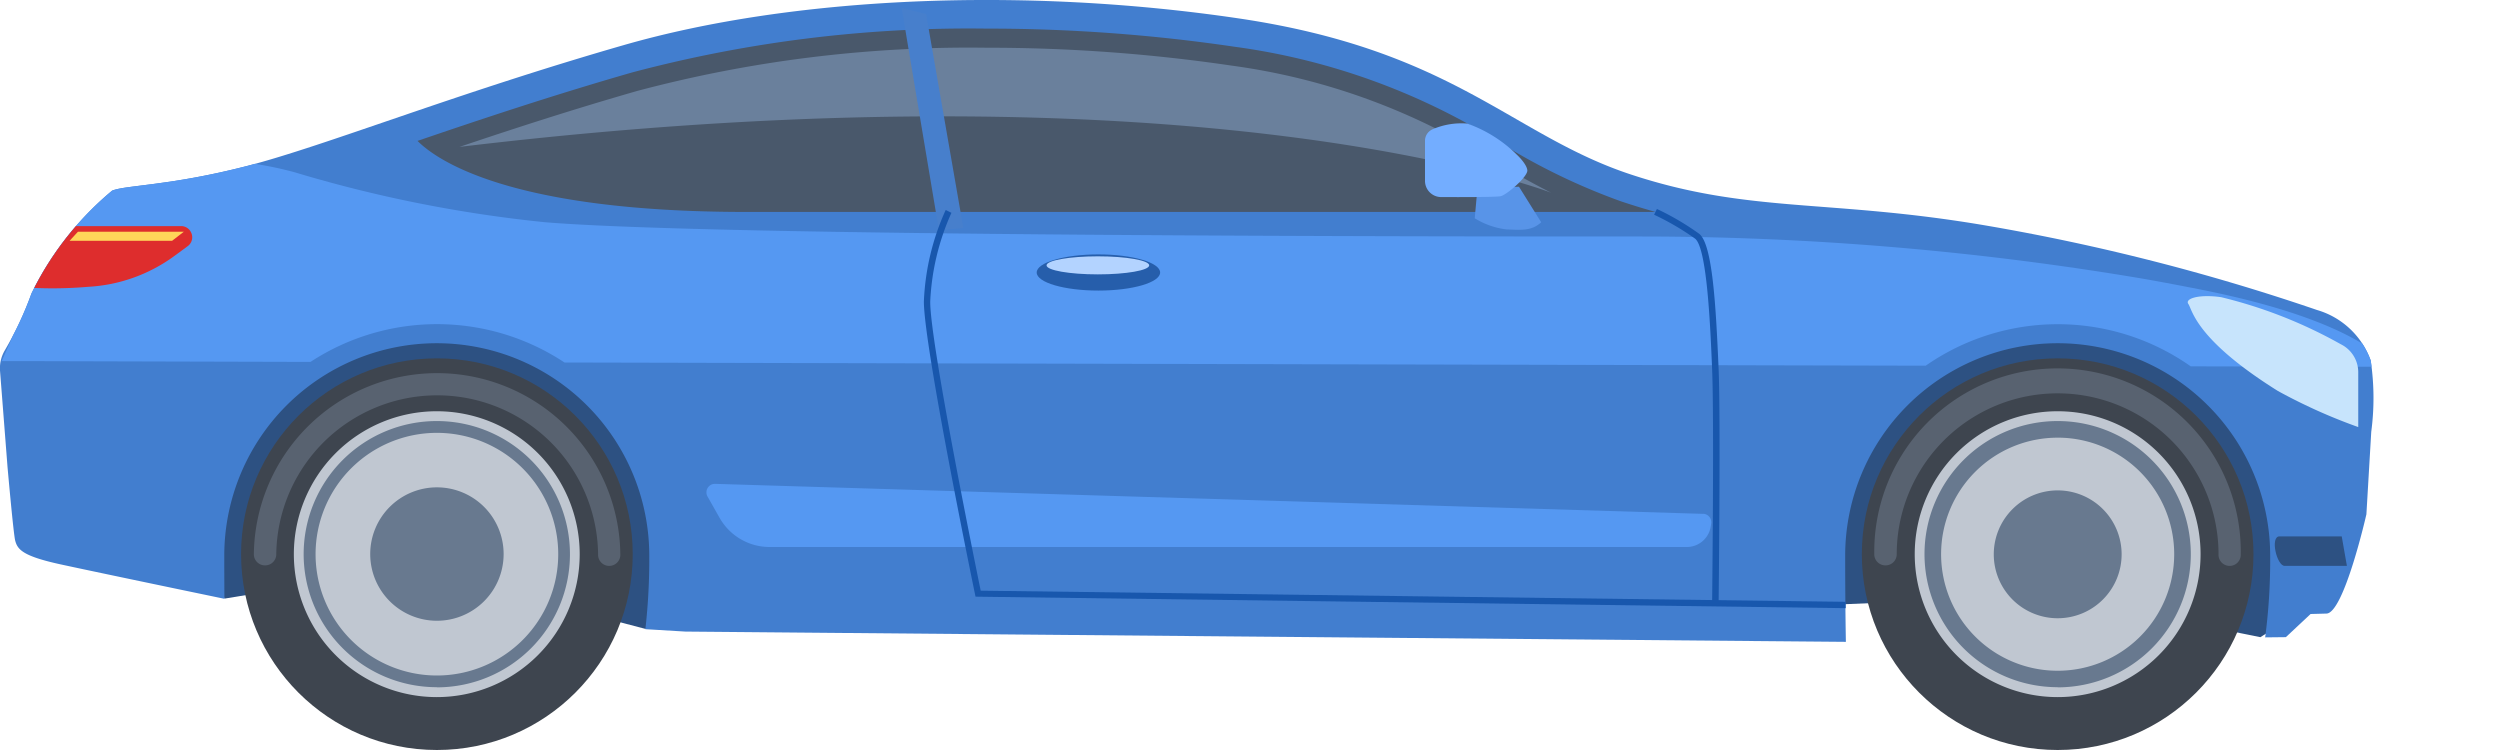 <svg id="Layer_1" data-name="Layer 1" xmlns="http://www.w3.org/2000/svg" xmlns:xlink="http://www.w3.org/1999/xlink" width="100" height="30" viewBox="0 0 100 30"><defs><style>.cls-1{fill:none;}.cls-2{fill:#2d5182;}.cls-3{fill:#427ecf;}.cls-4{clip-path:url(#clip-path);}.cls-5{fill:#5598f2;}.cls-6{fill:#c7e4fc;}.cls-7{fill:#49586b;}.cls-8{fill:#6a809c;}.cls-9{fill:#5894e8;}.cls-10{fill:#73adff;}.cls-11{fill:#477fcc;}.cls-12{fill:#1857ad;}.cls-13{clip-path:url(#clip-path-2);}.cls-14{fill:#de2d2d;}.cls-15{fill:#ffd659;}.cls-16{fill:#3e454f;}.cls-17{fill:#68798f;}.cls-18{fill:#c0c7d1;}.cls-19{fill:#586270;}.cls-20{fill:#265eab;}.cls-21{fill:#b3d3ff;}</style><clipPath id="clip-path"><path class="cls-1" d="M.2,14a13.652,13.652,0,0,0,1.06-2.265A12.413,12.413,0,0,1,4.485,7.625C5.041,7.4,6.8,7.434,9.894,6.636s8.3-2.889,15.064-4.834,16-2.341,24.6-1.064S60.468,5.4,65.212,6.972s7.937.979,14.192,2.043A85.273,85.273,0,0,1,92.68,12.4a3.246,3.246,0,0,1,2.15,2.021,10.236,10.236,0,0,1,.021,2.851l.724.766.021,2.127-.617.405-.763,2.66a1.184,1.184,0,0,1-1.158,1.311l-.632.017-.989.926-.828.009a23.777,23.777,0,0,0,.2-3.266,8.5,8.5,0,0,0-17.005,0c0,1.249.009,2.395.028,3.445l-46.419-.411-.263-.025-1.334-.08a24.851,24.851,0,0,0,.156-2.938,8.5,8.5,0,0,0-17.005,0q0,.9.007,1.724c-2-.417-5.562-1.161-6.589-1.386C.932,22.235.709,21.979.613,21.612c-.069-.261-.372-1.4-.54-2.031A.942.942,0,0,1,.214,18.8l.1-.134-.3-3.849A1.415,1.415,0,0,1,.2,14Z"/></clipPath><clipPath id="clip-path-2"><path class="cls-1" d="M.321,18.663l-.3-3.849A1.409,1.409,0,0,1,.2,14a13.652,13.652,0,0,0,1.06-2.265A12.413,12.413,0,0,1,4.485,7.625C5.041,7.4,6.8,7.434,9.894,6.636s8.3-2.889,15.064-4.834,16-2.341,24.6-1.064S60.468,5.4,65.212,6.972s7.937.979,14.192,2.043A85.273,85.273,0,0,1,92.68,12.4a3.246,3.246,0,0,1,2.15,2.021,10.236,10.236,0,0,1,.021,2.851l.724.766.021,2.127-.938.405-.445,2.66a1.178,1.178,0,0,1-1.038,1.3c-.04.005-.08.007-.12.008l-.632.017-.989.926-1.021.011c.019-.342.251-5.034-.692-7.054A7.781,7.781,0,0,0,84.2,13.706a8.334,8.334,0,0,0-7.8,2.713,10.279,10.279,0,0,0-2.234,6.532c-.049,1.194-.031,2.095,0,2.722L27.41,25.259l-.261-.025a3.451,3.451,0,0,1-.234-1.676c.043-1.361-.3-5.17-1.909-7.244a8.192,8.192,0,0,0-5.779-3.43c-2.112-.144-5.857.666-7.389,3.415a14.579,14.579,0,0,0-1.4,7.436,2.589,2.589,0,0,1,0,.5h-.062s-6.527-1.356-7.979-1.676S.718,21.982.622,21.616c-.068-.261-.372-1.4-.54-2.032A.942.942,0,0,1,.223,18.8Z"/></clipPath></defs><title>car-blue</title><g id="Group_1902" data-name="Group 1902"><g id="Group_1865" data-name="Group 1865"><path id="Path_8691" data-name="Path 8691" class="cls-2" d="M25.822,25.157l-9.353-2.445L8.984,23.944,6.257,18.839l6.382-6.063,10.787-.51s5.171.83,5.617,1.531,2.617,3.7,2.617,3.7Z"/></g><g id="Group_1866" data-name="Group 1866"><path id="Path_8692" data-name="Path 8692" class="cls-2" d="M90.415,25.487,82.148,23.82l-8.425.351L69.8,20.022l2.3-5.779,7.946-2.713,6.478,2.138,3.735,3.415,1.436,2.362-.256,5.394Z"/></g><g id="Group_1867" data-name="Group 1867"><path id="Path_8693" data-name="Path 8693" class="cls-3" d="M.2,14a13.652,13.652,0,0,0,1.06-2.265A12.425,12.425,0,0,1,4.485,7.625C5.041,7.4,6.8,7.434,9.894,6.636s8.3-2.889,15.064-4.834,16-2.341,24.6-1.064S60.468,5.4,65.213,6.972s7.936.979,14.191,2.043A85.314,85.314,0,0,1,92.681,12.4a3.247,3.247,0,0,1,2.148,2.021,10.236,10.236,0,0,1,.021,2.851l-.194,3.3s-.9,3.963-1.6,3.971l-.632.017-.989.926-.828.009a23.621,23.621,0,0,0,.2-3.266,8.5,8.5,0,0,0-17,0c0,1.249.01,2.395.028,3.445l-46.419-.411-.267-.016-1.334-.08a24.863,24.863,0,0,0,.156-2.938,8.5,8.5,0,0,0-17,0q0,.9.006,1.723c-2-.416-5.562-1.16-6.589-1.385C.926,22.244.7,21.988.607,21.621.538,21.36.3,18.669.3,18.669L0,14.821A1.414,1.414,0,0,1,.2,14Z"/></g><g id="Group_1870" data-name="Group 1870"><g class="cls-4"><g id="Group_1869" data-name="Group 1869"><g id="Group_1868" data-name="Group 1868"><path id="Path_8694" data-name="Path 8694" class="cls-5" d="M1.262,11.738a3.334,3.334,0,0,1,.4-2.346c.7-1.341,3.638-3.128,7.021-3a15.2,15.2,0,0,1,3.086.494,53.366,53.366,0,0,0,10,2c6.7.574,36.382.574,43.914.574a120.6,120.6,0,0,1,20.158,1.709q1.059.19,2.118.4c6.638,1.309,7.627,3.1,7.627,3.1H94.1l-6.472-.016a9.235,9.235,0,0,0-10.6-.025L22.58,14.5a9.237,9.237,0,0,0-10.159-.024L.846,14.444H.068Z"/></g></g></g></g><g id="Group_1871" data-name="Group 1871"><path id="Path_8696" data-name="Path 8696" class="cls-6" d="M94.33,14.888l0,2.195a22,22,0,0,1-3.214-1.444c-3.318-2.075-3.423-3.256-3.581-3.479s.451-.4,1.317-.271a18.734,18.734,0,0,1,4.779,1.88A1.249,1.249,0,0,1,94.33,14.888Z"/></g><g id="Group_1872" data-name="Group 1872"><path id="Path_8697" data-name="Path 8697" class="cls-7" d="M16.7,5.636c2.434-.83,5.346-1.807,8.573-2.735a52.443,52.443,0,0,1,14.18-1.757,67.769,67.769,0,0,1,9.93.726A26.732,26.732,0,0,1,60.064,5.748a25.3,25.3,0,0,0,4.788,2.31c.485.161.939.3,1.372.42H29.851C20.446,8.477,17.493,6.427,16.7,5.636Z"/></g><g id="Group_1873" data-name="Group 1873"><path id="Path_8698" data-name="Path 8698" class="cls-8" d="M18.379,5.876c2.2-.741,4.564-1.508,7.113-2.239A51.636,51.636,0,0,1,39.46,1.909a67.029,67.029,0,0,1,9.815.717A26.077,26.077,0,0,1,59.686,6.412c.789.453,1.556.889,2.365,1.3C62.047,7.711,48.245,2.3,18.379,5.876Z"/></g><g id="Group_1874" data-name="Group 1874"><path id="Path_8699" data-name="Path 8699" class="cls-9" d="M61.648,8.891l-.889-1.422-1.659.04-.111,1.222a3.136,3.136,0,0,0,1.26.445C60.812,9.193,61.256,9.257,61.648,8.891Z"/></g><g id="Group_1875" data-name="Group 1875"><path id="Path_8700" data-name="Path 8700" class="cls-10" d="M60.686,6.2s.382.355.407.61-.823.982-1.062,1.037c-.164.039-1.547.039-2.386.036A.648.648,0,0,1,57,7.231v-1.6a.5.5,0,0,1,.317-.465,2.891,2.891,0,0,1,1.375-.223A5.375,5.375,0,0,1,60.686,6.2Z"/></g><g id="Group_1876" data-name="Group 1876"><path id="Path_8701" data-name="Path 8701" class="cls-11" d="M37.044.562l1.489,8.557-.978.086L36.066.314Z"/></g><g id="Group_1877" data-name="Group 1877"><path id="Path_8702" data-name="Path 8702" class="cls-5" d="M30.787,21.88H67.472a.967.967,0,0,0,.955-.812l.02-.125a.34.34,0,0,0-.283-.389.3.3,0,0,0-.043,0l-39.52-1.2a.34.34,0,0,0-.3.507l.487.86A2.3,2.3,0,0,0,30.787,21.88Z"/></g><g id="Group_1878" data-name="Group 1878"><path id="Path_8703" data-name="Path 8703" class="cls-12" d="M73.828,24.327v-.255l-34.6-.445c-.214-1.047-2.019-9.891-2.019-11.558a9.7,9.7,0,0,1,.849-3.557L37.828,8.4a9.786,9.786,0,0,0-.873,3.661c0,1.778,1.961,11.3,2.045,11.706l.021.1Z"/></g><g id="Group_1879" data-name="Group 1879"><path id="Path_8704" data-name="Path 8704" class="cls-12" d="M68.745,24.137c0-.073.084-7.346,0-9.368-.111-2.6-.249-4.977-.769-5.411a10.673,10.673,0,0,0-1.7-1l-.112.23a10.636,10.636,0,0,1,1.644.961c.476.4.607,3.539.677,5.224.084,2.016,0,9.281,0,9.354Z"/></g><g id="Group_1882" data-name="Group 1882"><g class="cls-13"><g id="Group_1881" data-name="Group 1881"><g id="Group_1880" data-name="Group 1880"><path id="Path_8705" data-name="Path 8705" class="cls-14" d="M2.753,9.044H7.246a.436.436,0,0,1,.392.244l.006.012a.437.437,0,0,1-.134.545l-.529.389a6.423,6.423,0,0,1-3.463,1.239,16.845,16.845,0,0,1-2.841,0C-.318,11.274,2.753,9.044,2.753,9.044Z"/></g></g></g></g><g id="Group_1883" data-name="Group 1883"><path id="Path_8707" data-name="Path 8707" class="cls-15" d="M3.117,9.27H7.352l-.468.362h-4.1Z"/></g><g id="Group_1889" data-name="Group 1889"><g id="Group_1884" data-name="Group 1884"><circle id="Ellipse_130" data-name="Ellipse 130" class="cls-16" cx="82.306" cy="22.167" r="7.833"/></g><g id="Group_1888" data-name="Group 1888"><g id="Group_1885" data-name="Group 1885"><circle id="Ellipse_131" data-name="Ellipse 131" class="cls-17" cx="82.306" cy="22.167" r="5.421"/></g><g id="Group_1886" data-name="Group 1886"><path id="Path_8708" data-name="Path 8708" class="cls-18" d="M82.307,17.506a4.662,4.662,0,1,1-4.663,4.662h0a4.661,4.661,0,0,1,4.662-4.661Zm0,7.224a2.557,2.557,0,1,0-2.556-2.556,2.556,2.556,0,0,0,2.556,2.556Z"/></g><g id="Group_1887" data-name="Group 1887"><path id="Path_8709" data-name="Path 8709" class="cls-18" d="M82.306,16.45a5.717,5.717,0,1,1-5.717,5.717,5.718,5.718,0,0,1,5.717-5.717Zm0,11.044a5.326,5.326,0,1,0-5.326-5.326h0a5.326,5.326,0,0,0,5.326,5.32Z"/></g></g></g><g id="Group_1895" data-name="Group 1895"><g id="Group_1890" data-name="Group 1890"><circle id="Ellipse_132" data-name="Ellipse 132" class="cls-16" cx="17.476" cy="22.167" r="7.833"/></g><g id="Group_1894" data-name="Group 1894"><g id="Group_1891" data-name="Group 1891"><circle id="Ellipse_133" data-name="Ellipse 133" class="cls-17" cx="17.476" cy="22.167" r="5.421"/></g><g id="Group_1892" data-name="Group 1892"><path id="Path_8710" data-name="Path 8710" class="cls-18" d="M17.476,17.314a4.853,4.853,0,1,1-4.853,4.853h0A4.853,4.853,0,0,1,17.476,17.314Zm0,7.516a2.668,2.668,0,1,0-2.667-2.668h0A2.667,2.667,0,0,0,17.476,24.83Z"/></g><g id="Group_1893" data-name="Group 1893"><path id="Path_8711" data-name="Path 8711" class="cls-18" d="M17.472,16.45a5.717,5.717,0,1,1-5.718,5.717,5.717,5.717,0,0,1,5.718-5.717Zm0,11.044a5.326,5.326,0,1,0-5.326-5.326h0a5.326,5.326,0,0,0,5.326,5.32Z"/></g></g></g><g id="Group_1896" data-name="Group 1896"><path id="Path_8712" data-name="Path 8712" class="cls-19" d="M75.424,22.615a.445.445,0,0,0,.445-.445,6.436,6.436,0,1,1,12.872,0,.445.445,0,1,0,.889,0,7.33,7.33,0,1,0-14.659-.043v.043a.444.444,0,0,0,.444.445Z"/></g><g id="Group_1898" data-name="Group 1898"><g id="Group_1897" data-name="Group 1897"><path id="Path_8713" data-name="Path 8713" class="cls-19" d="M10.607,22.615a.444.444,0,0,0,.444-.445,6.437,6.437,0,0,1,12.873,0,.445.445,0,1,0,.889,0,7.33,7.33,0,0,0-14.659,0,.444.444,0,0,0,.444.445Z"/></g></g><g id="Group_1899" data-name="Group 1899"><path id="Path_8714" data-name="Path 8714" class="cls-20" d="M41.468,10.9c0,.4,1.1.723,2.468.723s2.469-.324,2.469-.723-1.105-.724-2.469-.724S41.468,10.5,41.468,10.9Z"/></g><g id="Group_1900" data-name="Group 1900"><ellipse id="Ellipse_134" data-name="Ellipse 134" class="cls-21" cx="43.915" cy="10.614" rx="2.053" ry="0.361"/></g><g id="Group_1901" data-name="Group 1901"><path id="Path_8715" data-name="Path 8715" class="cls-2" d="M93.669,21.455h-2.49c-.383,0-.111,1.181.208,1.181h2.489Z"/></g></g></svg>